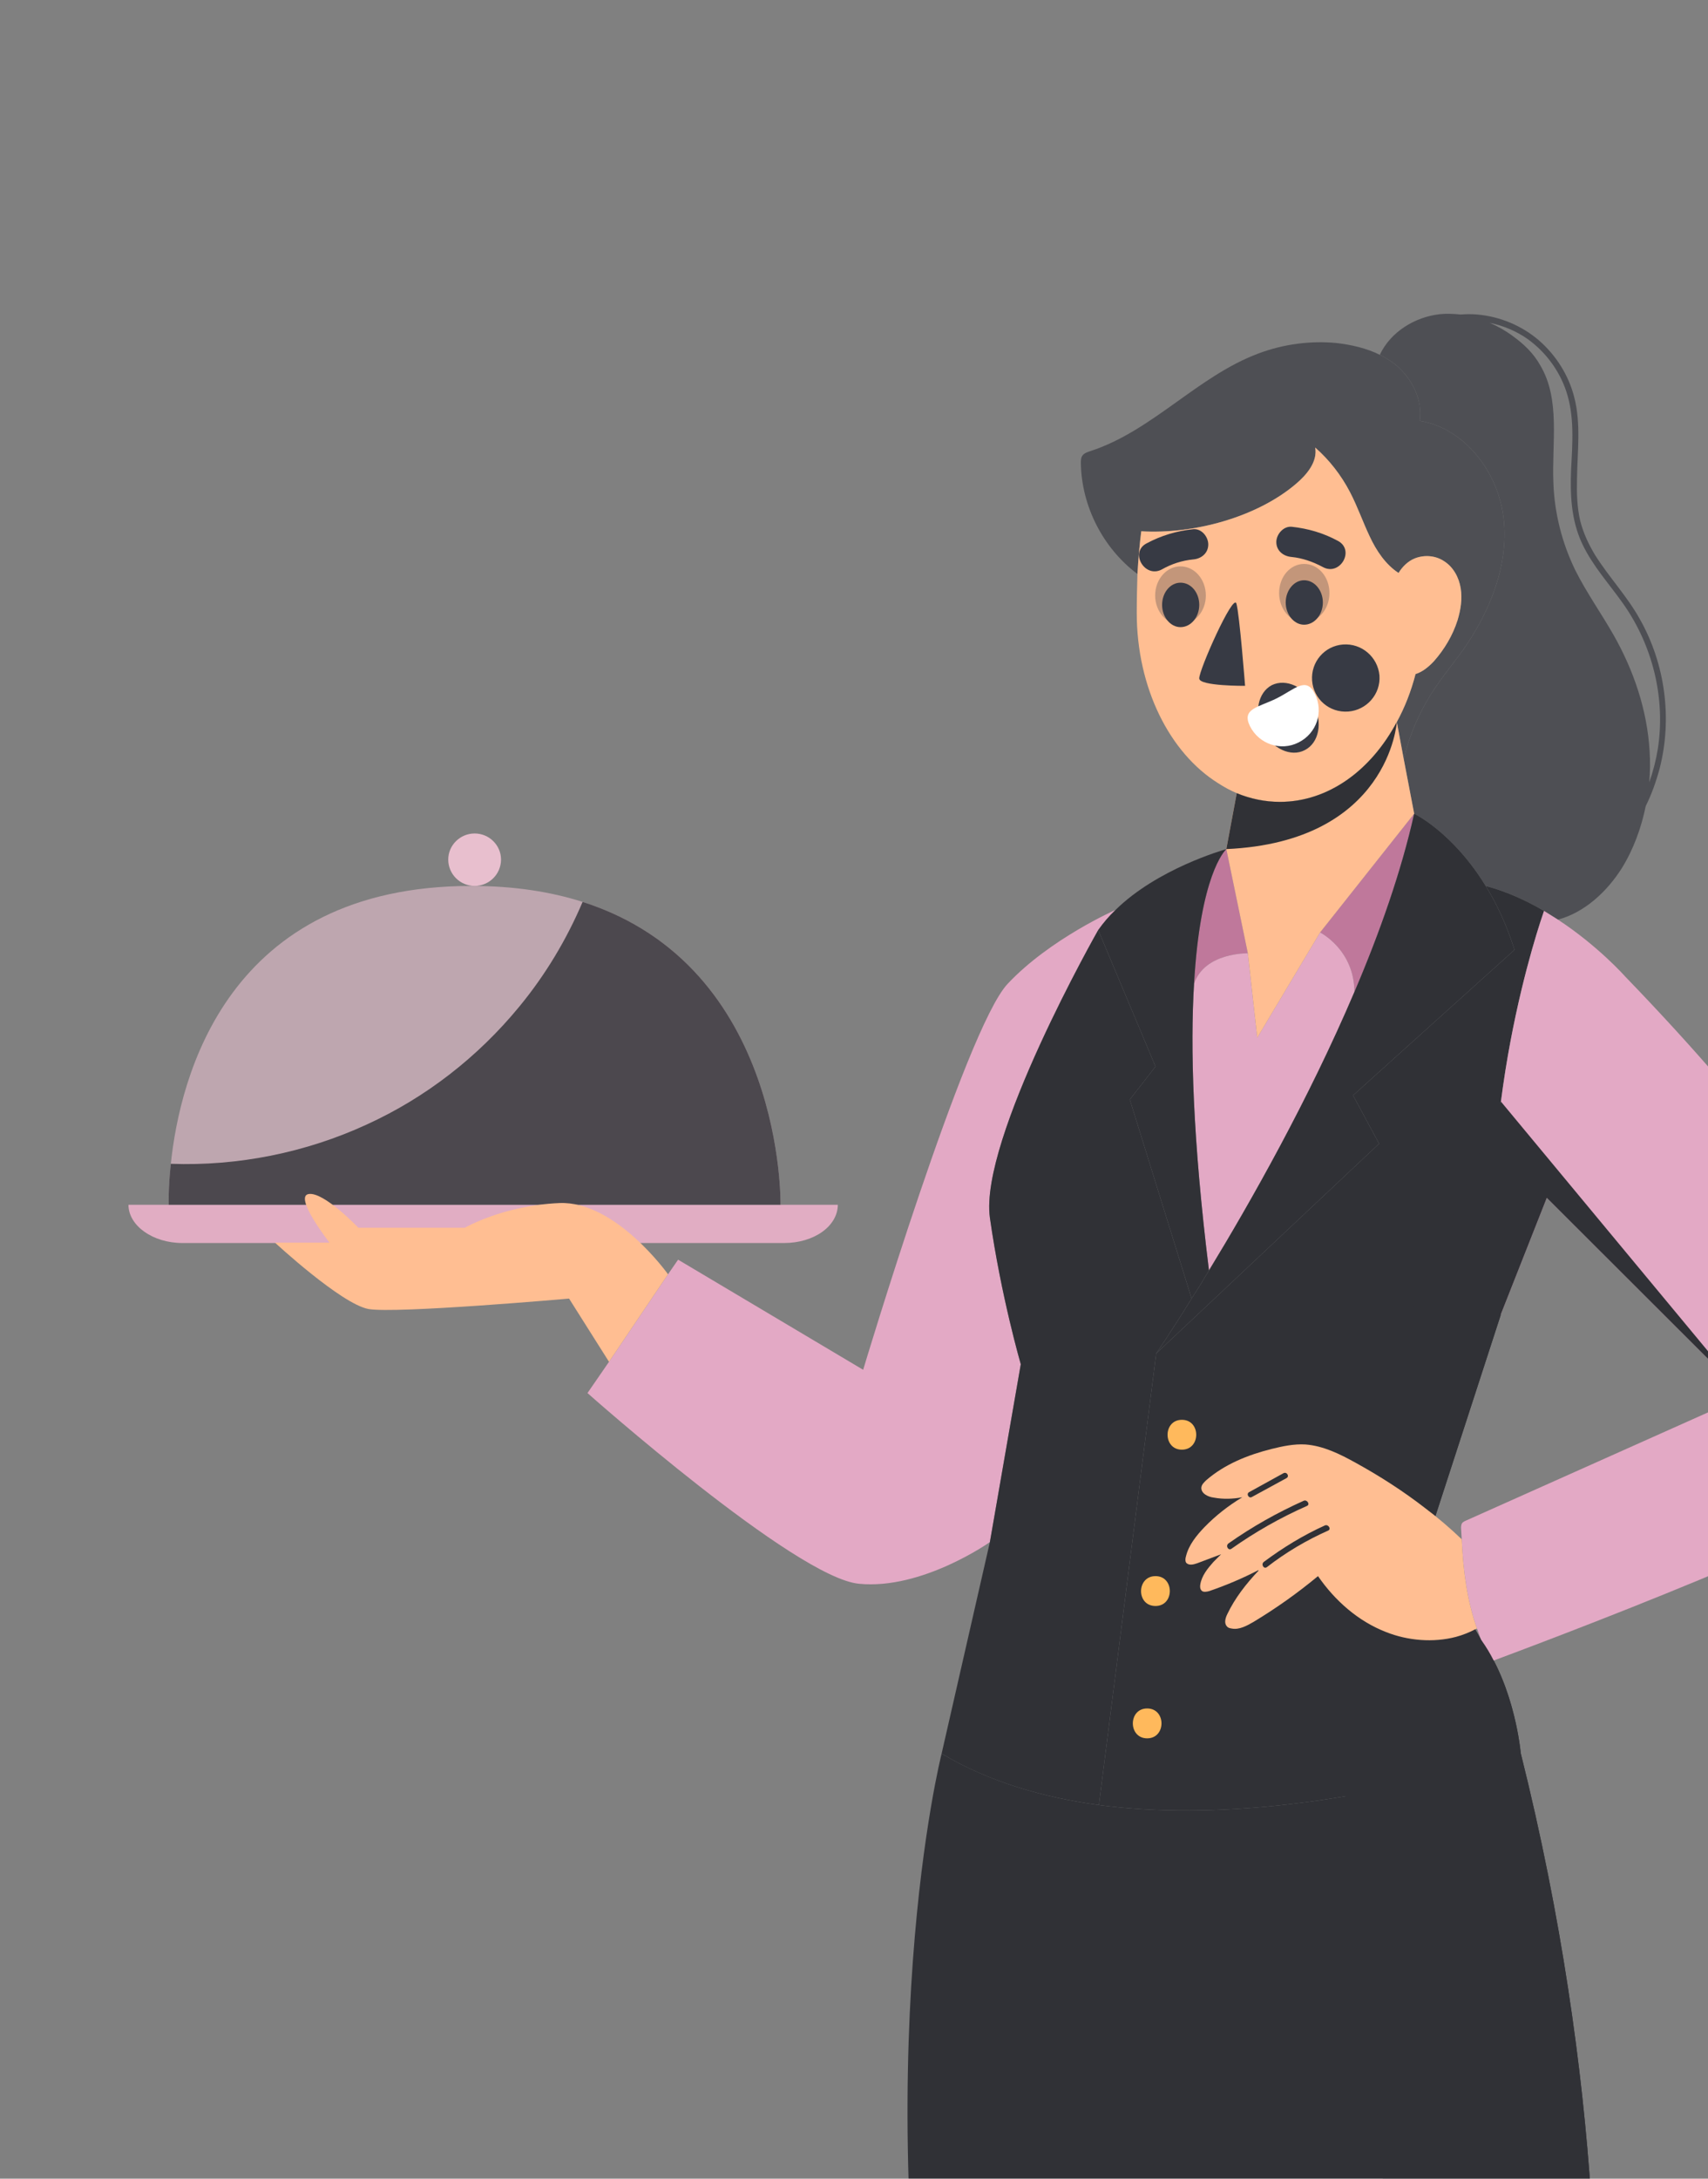 <svg width="160" height="204" viewBox="0 0 160 204" fill="none" xmlns="http://www.w3.org/2000/svg">
<rect x="0" y="0" width="160" height="204" fill="#808080" stroke="none"/>
<mask id="mask0_220_21326" style="mask-type:luminance" maskUnits="userSpaceOnUse" x="-107" y="-6" width="394" height="263">
<path d="M286.5 4.252V246.081C286.5 251.741 281.908 256.333 276.248 256.333H-96.748C-102.407 256.333 -107 251.741 -107 246.081V4.252C-107 0.238 -104.691 -3.235 -101.334 -4.914C-99.955 -5.61 -98.394 -6 -96.748 -6H276.248C281.908 -6 286.5 -1.407 286.5 4.252Z" fill="white"/>
</mask>
<g mask="url(#mask0_220_21326)">
<path d="M78.484 112.812C78.484 113.788 77.931 114.699 77.02 115.349C76.109 116 74.841 116.39 73.475 116.39H17.076C14.312 116.39 12.035 114.764 12.035 112.812H78.484Z" fill="#E1ADC3"/>
<path opacity="0.6" d="M73.117 112.812H15.808C15.808 112.812 15.743 111.316 16.003 108.974C16.848 100.875 21.272 82.954 44.169 82.954C48.17 82.954 51.618 83.507 54.577 84.45C73.539 90.5 73.117 112.812 73.117 112.812Z" fill="#E8BFCE"/>
<path d="M46.934 80.483C46.934 81.849 45.828 82.954 44.462 82.954C43.096 82.954 41.99 81.849 41.99 80.483C41.99 79.149 43.096 78.043 44.462 78.043C45.828 78.043 46.934 79.149 46.934 80.483Z" fill="#E8BFCE"/>
<g style="mix-blend-mode:soft-light" opacity="0.8">
<path d="M73.117 112.812H15.808C15.808 112.812 15.743 111.316 16.003 108.974C22.28 109.202 28.622 107.933 34.347 105.299C39.909 102.762 44.787 98.957 48.658 94.24C51.097 91.281 53.081 87.963 54.577 84.45C73.54 90.5 73.117 112.812 73.117 112.812Z" fill="#303136"/>
</g>
<path fill-rule="evenodd" clip-rule="evenodd" d="M155.47 71.96C155.145 73.164 154.722 74.367 154.169 75.473C153.746 77.522 153.031 79.506 151.925 81.295C150.526 83.507 148.412 85.458 145.94 86.109C145.528 85.849 145.095 85.578 144.639 85.296C142.98 84.32 141.126 83.474 139.175 82.954C136.085 77.913 132.475 76.189 132.475 76.189L131.467 70.92H131.532C132.052 68.806 132.93 66.789 134.069 64.968C134.979 63.537 136.085 62.203 137.093 60.804C139.565 57.259 141.322 52.966 140.866 48.64C140.411 44.314 137.289 40.119 132.995 39.403C133.288 37.452 132.28 35.435 130.751 34.166C130.296 33.798 129.797 33.483 129.255 33.223C130.263 31.077 132.54 29.678 134.882 29.418C135.532 29.353 136.183 29.385 136.833 29.45C137.354 29.407 137.874 29.407 138.394 29.45C140.541 29.646 142.558 30.491 144.184 31.89C145.778 33.288 146.948 35.142 147.469 37.191C148.119 39.696 147.762 42.298 147.729 44.835C147.697 46.136 147.729 47.469 148.022 48.738C148.315 49.909 148.835 51.014 149.453 52.023C150.754 54.072 152.445 55.861 153.616 57.975C155.99 62.17 156.673 67.277 155.47 71.96ZM155.307 70.074C156.023 65.358 154.82 60.479 152.087 56.576C150.786 54.722 149.193 52.998 148.217 50.917C147.176 48.705 147.079 46.331 147.176 43.924C147.306 41.485 147.501 38.98 146.721 36.638C146.07 34.687 144.769 32.931 143.078 31.727C142.005 30.979 140.801 30.491 139.565 30.231C140.313 30.556 141.061 30.979 141.712 31.467C142.753 32.215 143.663 33.093 144.281 34.199C146.2 37.419 145.355 41.485 145.517 45.225C145.615 48.055 146.33 50.852 147.566 53.389C148.607 55.47 149.973 57.389 151.144 59.438C153.031 62.756 154.299 66.464 154.527 70.302C154.592 71.299 154.581 72.286 154.494 73.261C154.863 72.221 155.134 71.158 155.307 70.074Z" fill="#4E4F54"/>
<path d="M106.91 49.746C106.759 50.939 106.639 52.272 106.553 53.747C103.333 51.34 101.316 47.404 101.251 43.371C101.251 43.144 101.251 42.883 101.381 42.688C101.544 42.428 101.869 42.33 102.162 42.233C107.951 40.346 112.212 35.207 117.904 33.093C120.246 32.215 122.75 31.89 125.189 32.118C126.588 32.28 128.019 32.605 129.255 33.223C129.797 33.484 130.296 33.798 130.751 34.167C132.28 35.435 133.288 37.452 132.995 39.403C137.289 40.119 140.411 44.314 140.866 48.64C141.322 52.966 139.565 57.259 137.093 60.805C136.085 62.203 134.979 63.537 134.069 64.968C132.93 66.789 132.052 68.806 131.532 70.92H131.467L130.849 67.602C131.597 66.236 132.182 64.74 132.605 63.114C133.256 62.919 133.841 62.431 134.329 61.91C135.305 60.805 136.085 59.504 136.541 58.072C136.833 57.097 136.996 56.088 136.833 55.08C136.671 54.072 136.15 53.096 135.272 52.543C134.491 52.023 133.451 51.925 132.54 52.283C131.889 52.543 131.369 53.064 131.011 53.649C129.808 52.868 128.93 51.568 128.312 50.234C127.661 48.868 127.173 47.437 126.458 46.071C125.645 44.51 124.539 43.078 123.205 41.908C123.433 43.241 122.425 44.444 121.384 45.323C117.709 48.445 111.789 50.039 106.91 49.746Z" fill="#4E4F54"/>
<path d="M123.661 87.312L132.475 76.189C131.271 81.588 129.255 87.312 126.881 92.874C126.848 88.906 123.661 87.312 123.661 87.312Z" fill="#BF789B"/>
<path d="M114.879 79.507L116.895 89.264C116.895 89.264 112.83 89.166 111.854 92.126C112.439 81.913 114.716 79.669 114.879 79.507Z" fill="#BF789B"/>
<path d="M123.66 87.312C123.66 87.312 126.848 88.906 126.88 92.874C122.587 102.957 117.155 112.552 113.252 118.959C111.724 106.6 111.496 98.013 111.854 92.126C112.83 89.166 116.895 89.264 116.895 89.264L117.773 97.167L123.66 87.312Z" fill="#E3A9C5"/>
<path d="M104.504 85.198C103.886 85.784 103.365 86.402 102.877 87.085C102.877 87.085 91.721 106.697 92.73 114.015C93.77 121.366 95.624 127.741 95.624 127.741L92.73 144.394C92.73 144.394 86.387 148.882 80.468 148.297C74.516 147.744 55.033 130.44 55.033 130.44L57.05 127.513L62.579 119.317L63.522 117.951L80.858 128.261C80.858 128.261 90.42 96.354 94.388 92.126C98.356 87.898 104.504 85.198 104.504 85.198Z" fill="#E3A9C5"/>
<path d="M141.875 88.939L126.751 102.567L129.19 107.088L108.309 126.733C108.309 126.733 109.61 124.846 111.627 121.594C112.147 120.791 112.689 119.913 113.253 118.959C117.156 112.552 122.588 102.957 126.881 92.874C129.255 87.312 131.272 81.588 132.475 76.189C132.475 76.189 136.085 77.913 139.175 82.954C140.184 84.58 141.127 86.564 141.875 88.939Z" fill="#303136"/>
<path d="M111.854 92.126C111.497 98.013 111.724 106.6 113.253 118.959C112.689 119.913 112.147 120.791 111.627 121.594L105.837 102.957L108.244 99.867L102.877 87.085C103.365 86.402 103.886 85.784 104.504 85.198C108.407 81.36 114.554 79.604 114.879 79.507C114.717 79.669 112.44 81.913 111.854 92.126Z" fill="#303136"/>
<path d="M139.988 109.917C139.793 114.178 139.891 118.667 140.574 123.122V123.155L133.548 144.784C134.296 145.63 138.785 153.598 138.785 153.598C141.94 158.022 142.46 164.169 142.46 164.169C142.46 164.169 139.175 165.307 134.004 166.576C126.23 168.43 114.196 170.511 102.942 169.015L108.309 126.733L129.19 107.088L126.751 102.567L141.875 88.939C141.127 86.564 140.183 84.58 139.175 82.954C141.127 83.475 142.981 84.32 144.639 85.296C144.574 85.491 144.455 85.849 144.282 86.369C143.241 89.589 140.541 98.924 139.988 109.917Z" fill="#303136"/>
<path d="M105.837 102.957L111.626 121.594C109.61 124.846 108.309 126.733 108.309 126.733L102.942 169.015C97.706 168.3 92.599 166.836 88.208 164.201L92.729 144.394L95.624 127.741C95.624 127.741 93.77 121.366 92.729 114.015C91.721 106.697 102.877 87.085 102.877 87.085L108.244 99.867L105.837 102.957Z" fill="#303136"/>
<path d="M148.802 233.089L147.339 233.382L142.232 234.488L139.76 223.104L137.419 234.943C135.944 235.247 134.459 235.507 132.963 235.724C126.881 236.667 120.798 237.025 115.139 237.057C103.82 237.122 94.258 235.886 90.225 235.269C88.924 235.073 88.208 234.943 88.208 234.943C81.02 192.433 88.208 164.201 88.208 164.201C92.632 166.836 97.706 168.3 102.942 169.015C114.196 170.511 126.23 168.43 134.003 166.576C139.175 165.307 142.46 164.169 142.46 164.169C144.411 171.975 145.843 179.326 146.883 186.123C151.274 214.68 148.802 233.089 148.802 233.089Z" fill="#303136"/>
<path d="M136.54 58.072C136.085 59.504 135.304 60.805 134.329 61.91C133.841 62.431 133.255 62.919 132.605 63.114C132.182 64.74 131.597 66.236 130.849 67.602C128.442 72.123 124.441 75.083 119.888 75.083C118.489 75.083 117.123 74.79 115.854 74.27C115.247 74.01 114.662 73.695 114.098 73.327C109.577 70.497 106.487 64.415 106.487 57.389C106.487 56.089 106.52 54.885 106.552 53.747C106.639 52.272 106.758 50.939 106.91 49.746C111.789 50.039 117.708 48.445 121.384 45.323C122.425 44.444 123.433 43.241 123.205 41.908C124.539 43.078 125.645 44.51 126.458 46.071C127.173 47.437 127.661 48.868 128.312 50.234C128.93 51.568 129.808 52.868 131.011 53.649C131.369 53.064 131.889 52.543 132.54 52.283C133.45 51.925 134.491 52.023 135.272 52.543C136.15 53.096 136.67 54.072 136.833 55.08C136.996 56.089 136.833 57.097 136.54 58.072Z" fill="#FFBE92"/>
<path d="M132.475 76.189L123.661 87.312L117.774 97.168L116.895 89.264L114.879 79.506L115.855 74.27C117.123 74.79 118.489 75.083 119.888 75.083C124.441 75.083 128.442 72.123 130.849 67.602L131.467 70.92L132.475 76.189Z" fill="#FFBE92"/>
<path d="M62.579 119.317L57.05 127.513L53.309 121.594C53.309 121.594 37.047 123.025 34.51 122.569C31.94 122.082 25.761 116.357 25.761 116.357H30.867C30.867 116.357 27.484 112.031 28.915 111.804C30.346 111.576 33.566 114.959 33.566 114.959H43.552C43.552 114.959 47.129 112.877 52.398 112.649C57.667 112.422 62.579 119.317 62.579 119.317Z" fill="#FFBE92"/>
<path d="M178.498 138.051C175.701 142.182 142.623 154.476 139.923 155.485C139.793 155.528 139.728 155.55 139.728 155.55C139.359 154.921 139.045 154.271 138.785 153.598C138.763 153.598 138.752 153.587 138.752 153.566C138.622 153.219 138.492 152.861 138.362 152.492C137.419 149.858 137.061 146.996 136.931 144.134C136.909 143.787 136.887 143.429 136.866 143.06C136.866 142.865 136.898 142.605 137.093 142.507L137.191 142.442L163.471 130.701L145.127 112.389L144.899 112.162L140.574 123.122C139.533 116.195 139.825 109.202 140.606 103.152C141.614 95.216 143.468 88.906 144.281 86.369C144.455 85.849 144.574 85.491 144.639 85.296C145.095 85.578 145.528 85.849 145.94 86.109C149.713 88.581 152.217 91.411 152.217 91.411C179.343 119.48 181.392 133.726 178.498 138.051Z" fill="#E3A9C5"/>
<path d="M110.716 132.945C108.927 132.945 108.927 135.742 110.716 135.742C112.505 135.742 112.505 132.945 110.716 132.945Z" fill="#FFB95C"/>
<path d="M108.244 147.581C106.455 147.581 106.422 150.378 108.244 150.378C110.032 150.378 110.032 147.581 108.244 147.581Z" fill="#FFB95C"/>
<path d="M107.463 159.973C105.674 159.973 105.674 162.77 107.463 162.77C109.252 162.77 109.252 159.973 107.463 159.973Z" fill="#FFB95C"/>
<g style="mix-blend-mode:soft-light">
<path d="M146.883 186.123C151.274 214.68 148.802 233.089 148.802 233.089L147.339 233.382L142.232 234.488L139.76 223.104L137.419 234.943C135.944 235.247 134.459 235.507 132.963 235.724L132.605 235.659L123.661 143.288L140.606 103.152L163.471 130.701L145.127 112.389L144.899 112.162L140.574 123.122V123.155L133.548 144.784C134.264 145.597 138.492 153.11 138.752 153.566C138.774 153.587 138.785 153.598 138.785 153.598C139.218 154.205 139.598 154.834 139.923 155.485C142.07 159.583 142.46 164.169 142.46 164.169C144.412 171.975 145.843 179.326 146.883 186.123Z" fill="#303136"/>
</g>
<path d="M123.466 147.581C121.557 149.164 119.541 150.595 117.416 151.874C116.798 152.232 116.082 152.622 115.399 152.492C115.204 152.46 115.042 152.427 114.944 152.297C114.651 152.004 114.781 151.517 114.976 151.126C115.692 149.63 116.733 148.297 117.904 147.061L117.871 147.028C116.397 147.787 114.868 148.438 113.285 148.98C113.058 149.045 112.732 149.11 112.57 148.947C112.407 148.785 112.407 148.557 112.44 148.362C112.57 147.549 113.123 146.866 113.675 146.248C113.914 146.009 114.153 145.771 114.391 145.532C113.654 145.814 112.906 146.096 112.147 146.378C111.789 146.508 111.334 146.605 111.106 146.313C111.008 146.117 111.041 145.922 111.106 145.695C111.366 144.654 112.082 143.776 112.83 142.995C113.871 141.922 115.074 140.979 116.375 140.198C115.497 140.361 114.586 140.393 113.708 140.23C113.155 140.165 112.505 139.84 112.537 139.287C112.57 138.995 112.797 138.799 112.992 138.604C114.716 137.108 116.895 136.23 119.107 135.677C120.148 135.417 121.221 135.189 122.295 135.254C123.986 135.384 125.547 136.165 127.011 136.978C129.255 138.214 131.434 139.612 133.451 141.174C134.665 142.084 135.825 143.071 136.931 144.133C137.061 146.996 137.419 149.858 138.362 152.492L138.264 152.525C137.657 152.85 137.028 153.099 136.378 153.273C134.264 153.826 131.889 153.631 129.84 152.818C127.238 151.809 125.059 149.89 123.466 147.581Z" fill="#FFBE92"/>
<path d="M120.213 137.954C119.151 138.539 118.088 139.125 117.026 139.71C116.7 139.873 116.993 140.361 117.286 140.165C118.37 139.58 119.443 138.995 120.506 138.409C120.831 138.247 120.538 137.759 120.213 137.954Z" fill="#303136"/>
<path d="M122.132 140.523C119.66 141.629 117.286 142.963 115.074 144.524C114.781 144.752 115.074 145.239 115.367 145.012C117.579 143.451 119.92 142.117 122.425 141.011C122.75 140.881 122.457 140.393 122.132 140.523Z" fill="#303136"/>
<path d="M124.116 142.833C122.099 143.743 120.18 144.914 118.392 146.248C118.099 146.475 118.392 146.963 118.684 146.736C120.441 145.37 122.36 144.231 124.409 143.321C124.734 143.19 124.441 142.703 124.116 142.833Z" fill="#303136"/>
<g style="mix-blend-mode:soft-light">
<path d="M130.849 67.602C130.849 67.602 130.133 78.823 114.879 79.506L115.855 74.27C117.123 74.79 118.489 75.083 119.888 75.083C124.441 75.083 128.442 72.123 130.849 67.602Z" fill="#303136"/>
</g>
<g style="mix-blend-mode:soft-light">
<path d="M116.635 64.22C116.635 64.22 116.115 57.52 115.822 56.511C115.529 55.503 112.277 62.821 112.342 63.537C112.375 64.252 116.635 64.22 116.635 64.22Z" fill="#373A44"/>
</g>
<g style="mix-blend-mode:soft-light">
<path d="M122.913 63.732C123.043 65.456 124.539 66.757 126.295 66.627C128.019 66.496 129.353 65 129.223 63.244C129.06 61.52 127.564 60.219 125.808 60.349C124.084 60.479 122.783 61.975 122.913 63.732Z" fill="#373A44"/>
</g>
<path d="M111.789 49.551C110.228 49.714 108.797 50.136 107.398 50.885C105.804 51.73 107.235 54.169 108.829 53.324C109.74 52.803 110.748 52.478 111.789 52.381C112.537 52.316 113.187 51.795 113.187 50.982C113.187 50.267 112.569 49.486 111.789 49.551Z" fill="#373A44"/>
<g style="mix-blend-mode:soft-light" opacity="0.3">
<path d="M112.96 55.763C112.96 57.259 111.886 58.495 110.585 58.495C109.285 58.495 108.211 57.259 108.211 55.763C108.211 54.234 109.285 53.031 110.585 53.031C111.886 53.031 112.96 54.234 112.96 55.763Z" fill="#373A44"/>
</g>
<path d="M112.342 56.641C112.342 57.78 111.561 58.723 110.586 58.723C109.642 58.723 108.862 57.78 108.862 56.641C108.862 55.471 109.642 54.56 110.586 54.56C111.561 54.56 112.342 55.471 112.342 56.641Z" fill="#373A44"/>
<path d="M120.994 49.323C122.522 49.486 123.986 49.909 125.352 50.657C126.946 51.535 125.515 53.974 123.921 53.096C123.01 52.608 122.002 52.251 120.994 52.153C120.213 52.088 119.562 51.568 119.562 50.754C119.562 50.039 120.213 49.258 120.994 49.323Z" fill="#373A44"/>
<g style="mix-blend-mode:soft-light" opacity="0.3">
<path d="M119.823 55.536C119.823 57.032 120.863 58.268 122.164 58.268C123.498 58.268 124.539 57.032 124.539 55.536C124.539 54.007 123.498 52.803 122.164 52.803C120.863 52.803 119.823 54.007 119.823 55.536Z" fill="#373A44"/>
</g>
<path d="M120.441 56.414C120.441 57.552 121.221 58.495 122.164 58.495C123.14 58.495 123.921 57.552 123.921 56.414C123.921 55.275 123.14 54.332 122.164 54.332C121.221 54.332 120.441 55.275 120.441 56.414Z" fill="#373A44"/>
<g style="mix-blend-mode:soft-light">
<path d="M123.075 65.976C123.921 67.667 123.563 69.554 122.23 70.237C120.929 70.92 119.172 70.107 118.294 68.415C117.448 66.757 117.839 64.838 119.14 64.155C120.473 63.504 122.23 64.317 123.075 65.976Z" fill="#373A44"/>
</g>
<path d="M123.173 64.968C124.018 66.659 123.335 68.676 121.644 69.521C119.985 70.367 117.936 69.684 117.091 67.993C116.278 66.334 117.904 66.236 119.595 65.391C121.286 64.545 122.36 63.309 123.173 64.968Z" fill="white"/>
</g>
</svg>
